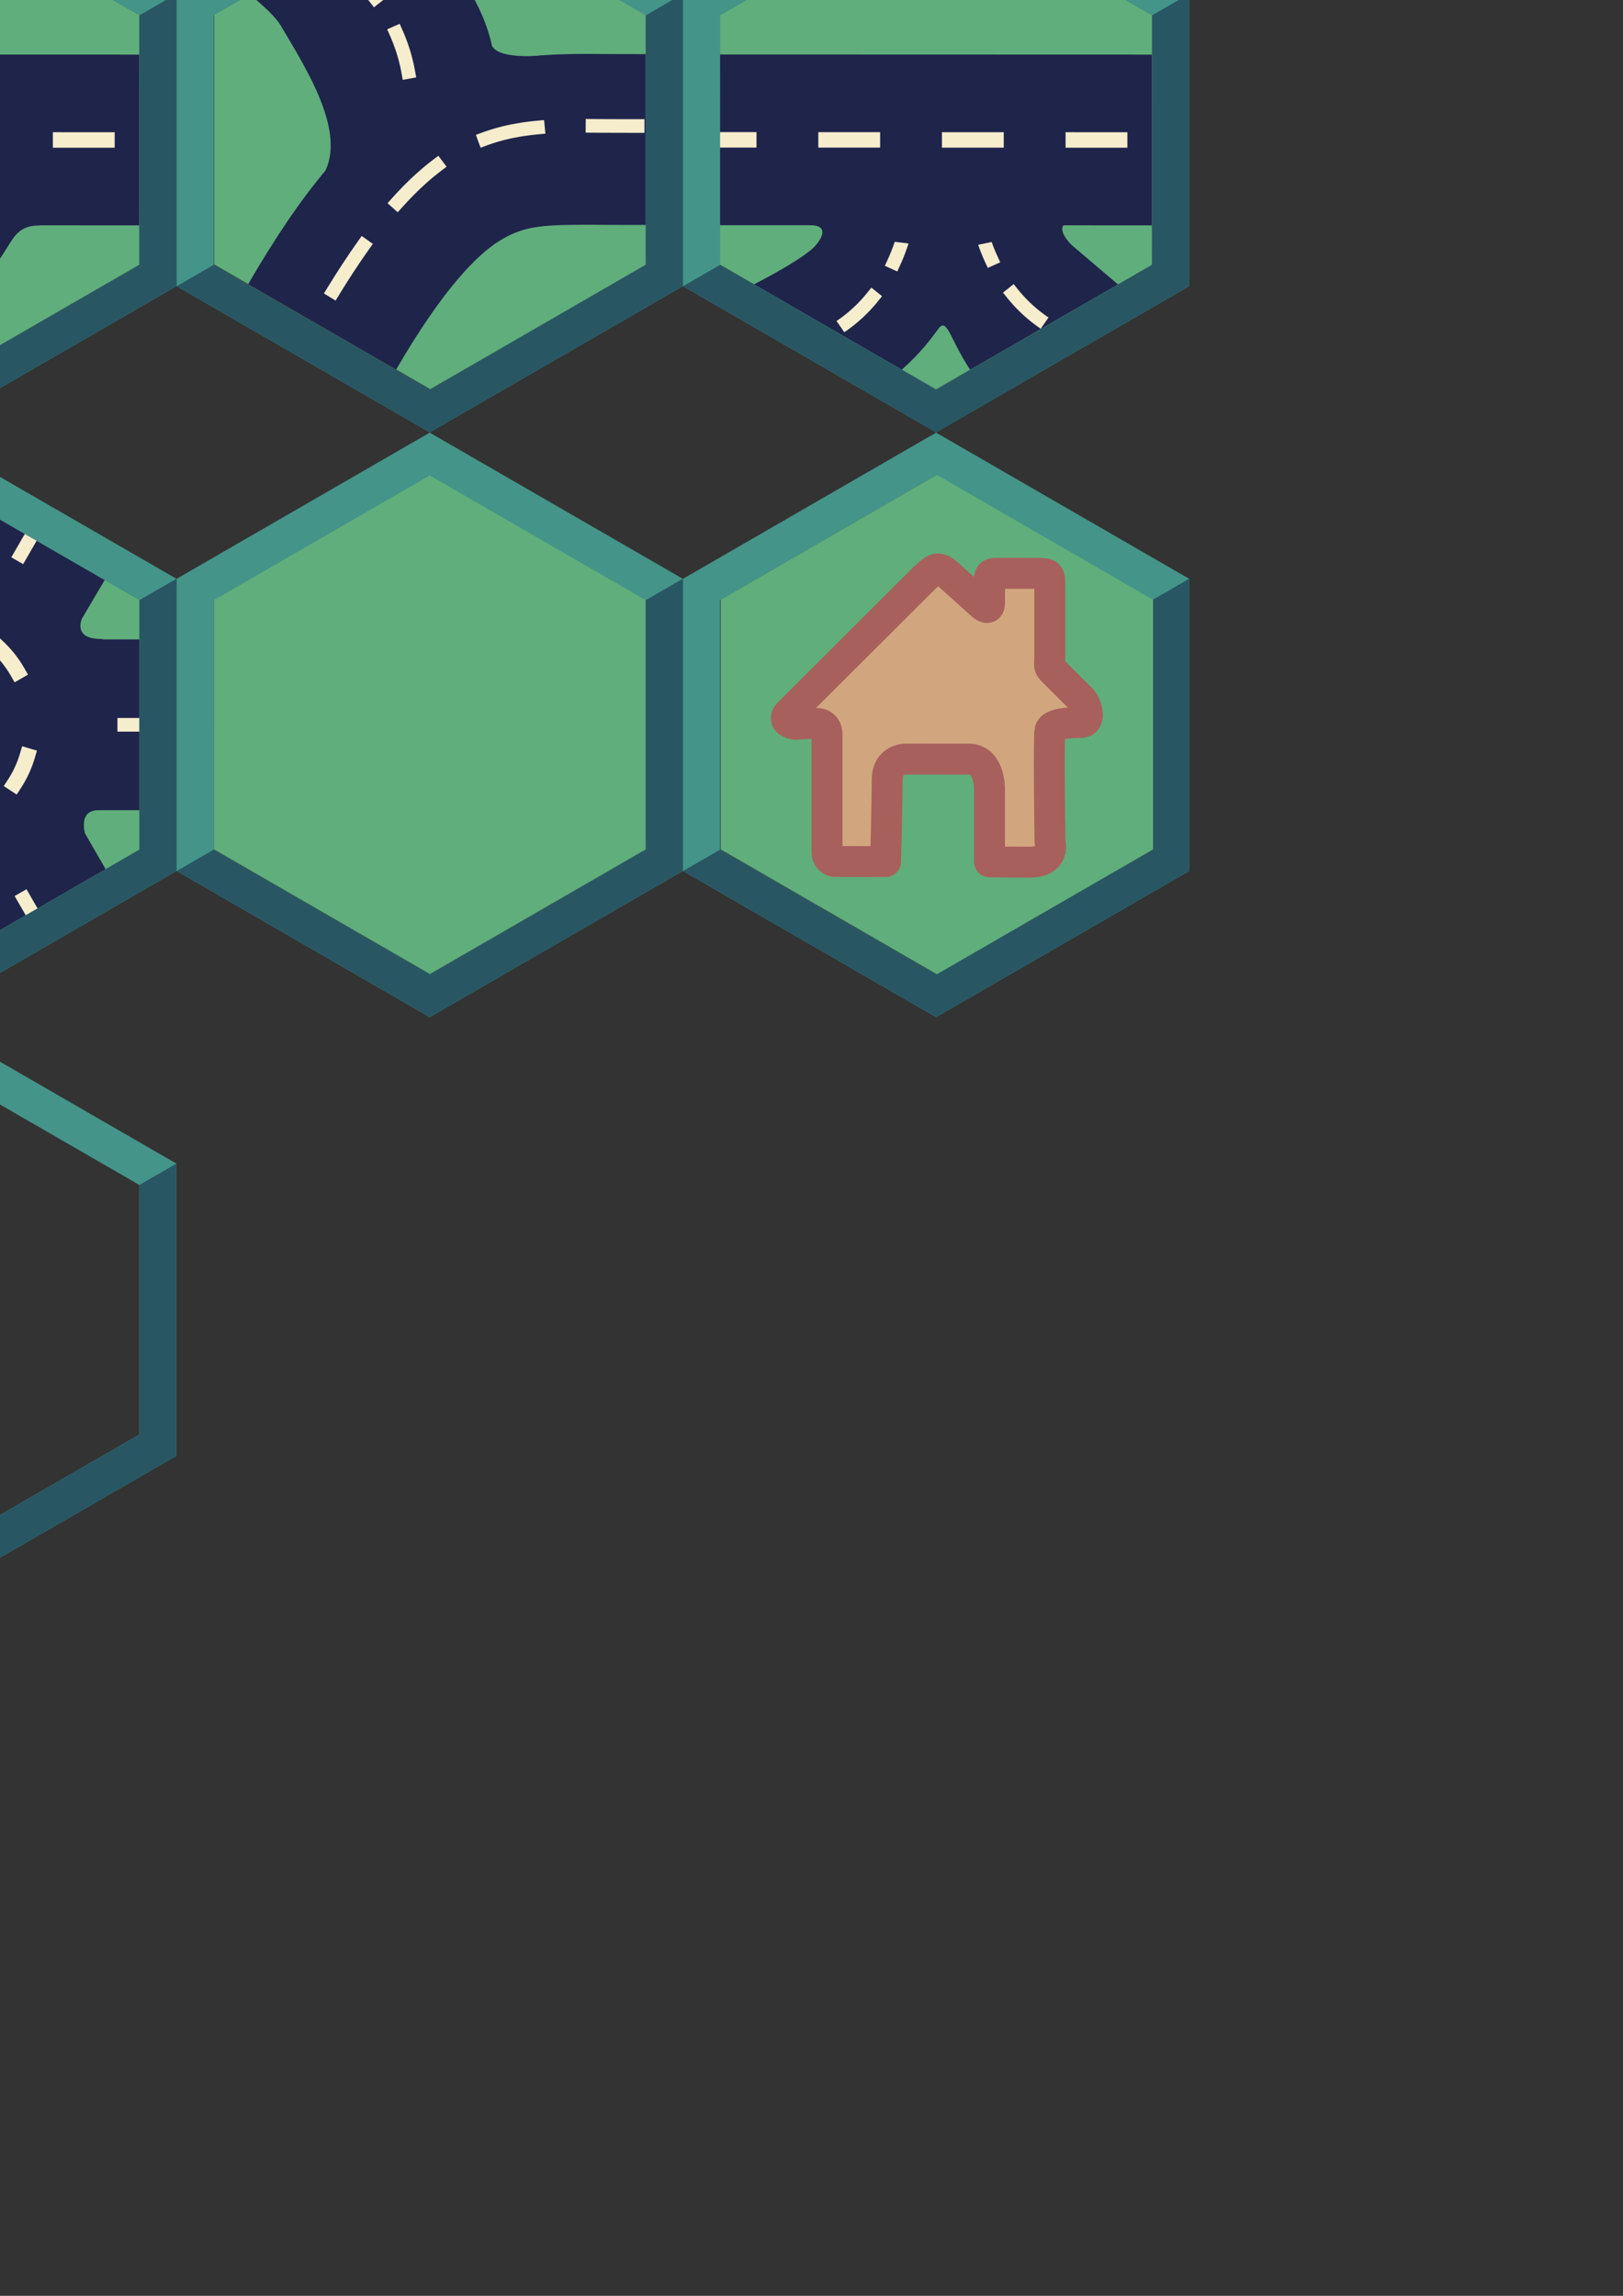 <?xml version="1.0" encoding="UTF-8" standalone="no"?>
<!-- Created with Inkscape (http://www.inkscape.org/) -->

<svg
   width="210mm"
   height="297mm"
   viewBox="0 0 210 297"
   version="1.1"
   id="svg5"
   inkscape:version="1.1.1 (3bf5ae0d25, 2021-09-20)"
   sodipodi:docname="tiles.svg"
   xmlns:inkscape="http://www.inkscape.org/namespaces/inkscape"
   xmlns:sodipodi="http://sodipodi.sourceforge.net/DTD/sodipodi-0.dtd"
   xmlns="http://www.w3.org/2000/svg"
   xmlns:svg="http://www.w3.org/2000/svg">
  <rect x="0" y="0" width="210" height="297" fill="#333333" stroke="none"/>
  <sodipodi:namedview
     id="namedview7"
     pagecolor="#505050"
     bordercolor="#eeeeee"
     borderopacity="1"
     inkscape:pageshadow="0"
     inkscape:pageopacity="0"
     inkscape:pagecheckerboard="0"
     inkscape:document-units="mm"
     showgrid="true"
     inkscape:zoom="0.50000001"
     inkscape:cx="306.99999"
     inkscape:cy="398.99999"
     inkscape:window-width="1502"
     inkscape:window-height="1309"
     inkscape:window-x="879"
     inkscape:window-y="16"
     inkscape:window-maximized="0"
     inkscape:current-layer="layer1"
     inkscape:snap-bbox="true"
     inkscape:bbox-paths="true"
     inkscape:snap-bbox-edge-midpoints="true"
     inkscape:bbox-nodes="true"
     inkscape:snap-nodes="true"
     inkscape:snap-object-midpoints="true"
     inkscape:snap-midpoints="false"
     inkscape:snap-others="false"
     inkscape:snap-center="false"
     inkscape:snap-smooth-nodes="true"
     inkscape:snap-intersection-paths="false"
     inkscape:object-paths="false"
     inkscape:snap-bbox-midpoints="true"
     showguides="true"
     inkscape:guide-bbox="true"
     inkscape:snap-global="true">
    <sodipodi:guide
       position="-99.157,392.415"
       orientation="0,-1"
       id="guide921" />
    <sodipodi:guide
       position="-108.168,354.588"
       orientation="1,0"
       id="guide1003" />
    <sodipodi:guide
       position="-42.65,354.589"
       orientation="1,0"
       id="guide1005" />
  </sodipodi:namedview>
  <defs
     id="defs2">
    <marker
       style="overflow:visible"
       id="Arrow1Lstart"
       refX="0.0"
       refY="0.0"
       orient="auto"
       inkscape:stockid="Arrow1Lstart"
       inkscape:isstock="true">
      <path
         transform="scale(0.8) translate(12.5,0)"
         style="fill-rule:evenodd;fill:context-stroke;stroke:context-stroke;stroke-width:1.0pt"
         d="M 0.0,0.0 L 5.0,-5.0 L -12.5,0.0 L 5.0,5.0 L 0.0,0.0 z "
         id="path7278" />
    </marker>
  </defs>
  <g
     inkscape:label="Layer 1"
     inkscape:groupmode="layer"
     id="layer1">
    <g
       id="g12501"
       transform="matrix(0.884,0,0,0.884,-55.241,55.57)"
       style="stroke-width:1.132">
      <path
         id="path12495"
         style="opacity:1;fill:#60ae7b;stroke-width:2.829;stroke-miterlimit:0.5;stroke-dasharray:5.658, 2.829;paint-order:stroke fill markers"
         inkscape:transform-center-y="1.621622e-06"
         d="m 157.106,-109.786 -15.822,9.135 -15.822,9.135 -15.822,-9.135 -15.822,-9.135 v -18.27 -18.27 l 15.822,-9.135 15.822,-9.135 15.822,9.135 15.822,9.135 v 18.27 z"
         sodipodi:nodetypes="ccccccccccccc" />
      <path
         style="fill:none;stroke:#1f244b;stroke-width:28.292;stroke-linecap:butt;stroke-linejoin:miter;stroke-miterlimit:4;stroke-dasharray:none;stroke-opacity:1"
         d="m 93.818,-128.056 h 63.288"
         id="path12497" />
      <path
         style="fill:none;stroke:#f6edcd;stroke-width:2.263;stroke-linecap:butt;stroke-linejoin:miter;stroke-miterlimit:1.3;stroke-dasharray:9.053, 9.053;stroke-dashoffset:14.485;stroke-opacity:1"
         d="m 93.818,-128.056 h 63.288"
         id="path12499" />
    </g>
    <g
       id="g14874"
       transform="matrix(0.884,0,0,0.884,-186.275,206.88)"
       style="stroke-width:1.132">
      <path
         id="path14864"
         style="opacity:1;fill:#60ae7b;stroke-width:2.829;stroke-miterlimit:0.5;stroke-dasharray:5.658, 2.829;paint-order:stroke fill markers"
         inkscape:transform-center-y="1.621622e-06"
         d="m 157.106,-109.786 -15.822,9.135 -15.822,9.135 -15.822,-9.135 -15.822,-9.135 v -18.27 -18.27 l 15.822,-9.135 15.822,-9.135 15.822,9.135 15.822,9.135 v 18.27 z"
         sodipodi:nodetypes="ccccccccccccc" />
      <path
         style="fill:none;stroke:#1f244b;stroke-width:28.292;stroke-linecap:butt;stroke-linejoin:miter;stroke-miterlimit:4;stroke-dasharray:none;stroke-opacity:1"
         d="m 93.818,-128.056 h 63.288"
         id="path14866" />
      <path
         style="color:#000000;fill:#1f244b;stroke-width:1.132;-inkscape-stroke:none"
         d="m 120.465,-161.711 -21.65,12.5 3.338,5.654 c 0,0 1.445,3.008 -2.742,3.008 -4.186,0 6.922,24.915 12.696,24.915 5.774,0 9.483,5.873 9.483,5.873 l 8.869,15.361 21.65,-12.5 -3.029,-5.247 c 0,0 -1.053,-3.418 1.929,-3.418 2.982,0 -9.994,-24.846 -14.466,-24.846 -4.471,0 -5.611,-3.169 -5.611,-3.169 z"
         id="path14868"
         sodipodi:nodetypes="ccczzcccczzcc" />
      <path
         style="color:#000000;fill:#f6edcd;stroke-width:1.132;stroke-miterlimit:1.3;stroke-dasharray:9.053, 9.053;stroke-dashoffset:22.633;-inkscape-stroke:none"
         d="m 93.818,-129.055 v 2 h 4 v -2 z m 12,0 v 2 h 8 v -2 z m 32,0 v 2 h 8 v -2 z m 16,0 v 2 h 3.287 v -2 z"
         id="path14870"
         sodipodi:nodetypes="cccccccccccccccccccc" />
      <path
         style="color:#000000;fill:#f6edcd;stroke-width:1.132;stroke-miterlimit:1.3;stroke-dasharray:9.053, 9.053;stroke-dashoffset:22.633;-inkscape-stroke:none"
         d="m 110.506,-155.961 -1.732,1 2,3.465 1.732,-1 z m 6,10.393 -1.732,1 4,6.928 1.732,-1 z m 16,27.713 -1.732,1 4,6.928 1.732,-1 z m 8,13.857 -1.732,1 1.645,2.848 1.732,-1 z"
         id="path14872"
         sodipodi:nodetypes="cccccccccccccccccccc" />
    </g>
    <g
       id="g16196"
       transform="matrix(0.884,0,0,0.884,-418.293,-85.88)"
       style="stroke-width:1.132">
      <path
         id="path16186"
         style="opacity:1;fill:#60ae7b;stroke-width:2.829;stroke-miterlimit:0.5;stroke-dasharray:5.658, 2.829;paint-order:stroke fill markers"
         inkscape:transform-center-y="1.621622e-06"
         d="m 157.106,-109.786 -15.822,9.135 -15.822,9.135 -15.822,-9.135 -15.822,-9.135 v -18.27 -18.27 l 15.822,-9.135 15.822,-9.135 15.822,9.135 15.822,9.135 v 18.27 z"
         sodipodi:nodetypes="ccccccccccccc" />
      <path
         id="path16188"
         style="color:#000000;fill:#1f244b;stroke-width:4.277;-inkscape-stroke:none"
         d="m 235.574,11.607 -13.58,23.522 c -2.773,4.851 -7.706,4.463 -10.377,-0.164 L 198.293,11.887 116.465,59.131 129.08,80.5 c 0,0 5.313,11.112 -9.9,11.348 H 97.582 v 94.488 h 25.178 c 7.924,1.913 4.662,12.598 4.662,12.598 l -11.449,19.832 81.828,47.244 13.047,-22.598 c 3.015,-5.223 8.716,-5.707 12.101,0.156 l 13.117,22.721 81.828,-47.244 -11.449,-19.832 c 0,0 -3.805,-12.435 6.74,-12.877 h 23.592 V 91.848 h -20.391 c -0.367,-0.158 -0.771,-0.258 -1.236,-0.258 -15.823,0 -10.363,-11.371 -10.363,-11.371 l 12.615,-21.367 z"
         transform="matrix(0.265,0,0,0.265,68,-164.856)"
         sodipodi:nodetypes="ccccccccccccccccccccccsccc" />
      <path
         style="color:#000000;fill:#f6edcd;stroke-width:1.132;stroke-miterlimit:1.3;stroke-dasharray:9.053, 9.053;stroke-dashoffset:22.633;-inkscape-stroke:none"
         d="m 93.818,-129.055 v 2 h 4 v -2 z m 12,0 v 2 h 8 v -2 z m 32,0 v 2 h 8 v -2 z m 16,0 v 2 h 3.287 v -2 z"
         id="path16190"
         sodipodi:nodetypes="cccccccccccccccccccc" />
      <path
         style="color:#000000;fill:#f6edcd;stroke-width:1.132;stroke-miterlimit:1.3;stroke-dasharray:9.053, 9.053;stroke-dashoffset:22.633;-inkscape-stroke:none"
         d="m 110.506,-155.961 -1.732,1 2,3.465 1.732,-1 z m 6,10.393 -1.732,1 4,6.928 1.732,-1 z m 16,27.713 -1.732,1 4,6.928 1.732,-1 z m 8,13.857 -1.732,1 1.645,2.848 1.732,-1 z"
         id="path16192"
         sodipodi:nodetypes="cccccccccccccccccccc" />
      <path
         style="color:#000000;fill:#f6edcd;stroke-width:1.132;stroke-miterlimit:1.3;stroke-dasharray:9.053, 9.053;stroke-dashoffset:22.633;-inkscape-stroke:none"
         d="m 140.288,-156.035 1.732,1 -2,3.465 -1.732,-1 z m -6,10.393 1.732,1 -4,6.928 -1.732,-1 z m -16,27.713 1.732,1 -4,6.928 -1.732,-1 z m -8,13.857 1.732,1 -1.645,2.848 -1.732,-1 z"
         id="path16194"
         sodipodi:nodetypes="cccccccccccccccccccc" />
    </g>
    <g
       id="g2875"
       transform="translate(-68.935,244.369)" />
    <g
       id="g8326"
       transform="matrix(-0.442,-0.765,0.765,-0.442,36.154,-11.51)"
       style="stroke-width:1.132">
      <path
         id="path8316"
         style="opacity:1;fill:#60ae7b;stroke-width:2.829;stroke-miterlimit:0.5;stroke-dasharray:5.658, 2.829;paint-order:stroke fill markers"
         inkscape:transform-center-y="1.7561764e-06"
         d="m 2.495,-107.804 -2e-6,-18.27 -4e-6,-18.27 15.822,-9.135 15.822,-9.135 15.822,9.135 15.822,9.135 v 18.27 18.27 l -15.822,9.135 -15.822,9.135 -15.822,-9.135 z"
         sodipodi:nodetypes="ccccccccccccc"
         inkscape:transform-center-x="3.1543659e-06" />
      <path
         style="color:#000000;fill:#1f244b;stroke-width:1.132;-inkscape-stroke:none"
         d="m 60.785,-147.228 -21.651,-12.5 -15.822,27.404 -15.822,27.404 21.651,12.5 z"
         id="path8318"
         sodipodi:nodetypes="cccccc" />
      <path
         id="path8320"
         style="color:#000000;fill:#1f244b;stroke-width:1.132;stroke-linecap:square;-inkscape-stroke:none"
         d="m 33.001,-117.537 5.099,-24.474 c 0,0 -5.024,-7.273 -6.368,-4.945 -1.567,2.714 -3.761,2.248 -5.869,2.395 -2.462,0.172 -11.706,0.194 -23.368,6.003 l 1.46e-4,12.485 -2.61e-4,17.678 4.47e-4,-5.175 c 0,0 5.555,-3.645 8.655,-4.748 1.216,-0.433 4.509,-0.893 3.013,1.849 -1.247,2.286 6.601,-3.618 6.601,-3.618 z"
         sodipodi:nodetypes="ccssccccsscc" />
      <path
         style="fill:none;stroke:#f6edcd;stroke-width:2.263;stroke-linecap:butt;stroke-linejoin:miter;stroke-miterlimit:1.3;stroke-dasharray:9.053, 9.053;stroke-dashoffset:14.485;stroke-opacity:1"
         d="m 49.961,-153.478 -31.644,54.809"
         id="path8322" />
      <path
         style="color:#000000;fill:#f6edcd;stroke-width:1.132;stroke-linecap:square;stroke-dasharray:6.79, 6.79;stroke-dashoffset:10.638;-inkscape-stroke:none"
         d="m 21.677,-131.565 0.105,-1.998 -0.998,-0.053 -0.21,-0.011 -0.288,-0.013 -0.3,-0.008 -0.308,-0.006 -0.321,-0.003 -0.329,-5e-4 -0.339,0.005 -0.349,0.011 -0.357,0.013 -0.367,0.018 -0.373,0.026 -0.382,0.029 -0.388,0.035 -0.396,0.042 -0.403,0.049 -0.411,0.056 -0.415,0.063 -0.26,0.044 -0.986,0.166 0.331,1.973 0.986,-0.166 0.245,-0.041 0.386,-0.059 0.379,-0.052 0.374,-0.046 0.367,-0.038 0.362,-0.033 0.354,-0.028 0.347,-0.023 0.34,-0.018 0.332,-0.013 0.322,-0.008 0.316,-0.005 0.307,-8.1e-4 0.296,0.004 0.288,0.006 0.277,0.009 0.269,0.011 0.199,0.011 z m -11.338,1.512 -0.807,-1.828 -0.916,0.403 -0.024,0.011 -0.232,0.105 -0.231,0.108 -0.232,0.112 -0.232,0.116 -0.232,0.116 -0.233,0.123 -0.231,0.123 -0.23,0.129 -0.232,0.132 -0.231,0.135 -0.231,0.138 -0.231,0.142 -0.231,0.146 -0.229,0.15 -0.23,0.152 -0.228,0.157 -0.227,0.16 -0.226,0.165 -0.228,0.168 -0.226,0.172 -0.223,0.176 -0.225,0.179 -0.223,0.183 -0.02,0.018 -0.297,0.254 1.292,1.528 0.295,-0.255 0.011,-0.007 0.204,-0.169 0.203,-0.165 0.205,-0.159 0.205,-0.157 0.208,-0.153 0.206,-0.15 0.208,-0.146 0.209,-0.143 0.207,-0.14 0.209,-0.136 0.209,-0.132 0.21,-0.129 0.211,-0.126 0.211,-0.124 0.211,-0.119 0.212,-0.117 0.21,-0.113 0.212,-0.11 0.211,-0.108 0.212,-0.105 0.213,-0.103 0.212,-0.098 0.211,-0.097 0.015,-0.005 z"
         id="path8324"
         sodipodi:nodetypes="cccccccccccccccccccccccccccccccccccccccccccccccccccccccccccccccccccccccccccccccccccccccccccccccccccc" />
    </g>
    <g
       id="g9191"
       transform="matrix(0.442,-0.765,-0.765,-0.442,-121.456,-11.509)"
       style="stroke-width:1.132">
      <path
         id="path9181"
         style="opacity:1;fill:#60ae7b;stroke-width:2.829;stroke-miterlimit:0.5;stroke-dasharray:5.658, 2.829;paint-order:stroke fill markers"
         inkscape:transform-center-y="1.7561764e-06"
         d="m 2.495,-107.804 -2e-6,-18.27 -4e-6,-18.27 15.822,-9.135 15.822,-9.135 15.822,9.135 15.822,9.135 v 18.27 18.27 l -15.822,9.135 -15.822,9.135 -15.822,-9.135 z"
         sodipodi:nodetypes="ccccccccccccc"
         inkscape:transform-center-x="3.1543659e-06" />
      <path
         style="color:#000000;fill:#1f244b;stroke-width:1.132;-inkscape-stroke:none"
         d="m 60.785,-147.228 -21.651,-12.5 -15.822,27.404 -15.822,27.404 21.651,12.5 z"
         id="path9183"
         sodipodi:nodetypes="cccccc" />
      <path
         id="path9185"
         style="color:#000000;fill:#1f244b;stroke-width:1.132;stroke-linecap:square;-inkscape-stroke:none"
         d="m 33.001,-117.537 5.099,-24.474 c 0,0 -5.024,-7.273 -6.368,-4.945 -1.567,2.714 -3.761,2.248 -5.869,2.395 -2.462,0.172 -11.706,0.194 -23.368,6.003 l 1.46e-4,12.485 -2.61e-4,17.678 4.47e-4,-5.175 c 0,0 5.555,-3.645 8.655,-4.748 1.216,-0.433 4.509,-0.893 3.013,1.849 -1.247,2.286 6.601,-3.618 6.601,-3.618 z"
         sodipodi:nodetypes="ccssccccsscc" />
      <path
         style="fill:none;stroke:#f6edcd;stroke-width:2.263;stroke-linecap:butt;stroke-linejoin:miter;stroke-miterlimit:1.3;stroke-dasharray:9.053, 9.053;stroke-dashoffset:14.485;stroke-opacity:1"
         d="m 49.961,-153.478 -31.644,54.809"
         id="path9187" />
      <path
         style="color:#000000;fill:#f6edcd;stroke-width:1.132;stroke-linecap:square;stroke-dasharray:6.79, 6.79;stroke-dashoffset:10.638;-inkscape-stroke:none"
         d="m 21.677,-131.565 0.105,-1.998 -0.998,-0.053 -0.21,-0.011 -0.288,-0.013 -0.3,-0.008 -0.308,-0.006 -0.321,-0.003 -0.329,-5e-4 -0.339,0.005 -0.349,0.011 -0.357,0.013 -0.367,0.018 -0.373,0.026 -0.382,0.029 -0.388,0.035 -0.396,0.042 -0.403,0.049 -0.411,0.056 -0.415,0.063 -0.26,0.044 -0.986,0.166 0.331,1.973 0.986,-0.166 0.245,-0.041 0.386,-0.059 0.379,-0.052 0.374,-0.046 0.367,-0.038 0.362,-0.033 0.354,-0.028 0.347,-0.023 0.34,-0.018 0.332,-0.013 0.322,-0.008 0.316,-0.005 0.307,-8.1e-4 0.296,0.004 0.288,0.006 0.277,0.009 0.269,0.011 0.199,0.011 z m -11.338,1.512 -0.807,-1.828 -0.916,0.403 -0.024,0.011 -0.232,0.105 -0.231,0.108 -0.232,0.112 -0.232,0.116 -0.232,0.116 -0.233,0.123 -0.231,0.123 -0.23,0.129 -0.232,0.132 -0.231,0.135 -0.231,0.138 -0.231,0.142 -0.231,0.146 -0.229,0.15 -0.23,0.152 -0.228,0.157 -0.227,0.16 -0.226,0.165 -0.228,0.168 -0.226,0.172 -0.223,0.176 -0.225,0.179 -0.223,0.183 -0.02,0.018 -0.297,0.254 1.292,1.528 0.295,-0.255 0.011,-0.007 0.204,-0.169 0.203,-0.165 0.205,-0.159 0.205,-0.157 0.208,-0.153 0.206,-0.15 0.208,-0.146 0.209,-0.143 0.207,-0.14 0.209,-0.136 0.209,-0.132 0.21,-0.129 0.211,-0.126 0.211,-0.124 0.211,-0.119 0.212,-0.117 0.21,-0.113 0.212,-0.11 0.211,-0.108 0.212,-0.105 0.213,-0.103 0.212,-0.098 0.211,-0.097 0.015,-0.005 z"
         id="path9189"
         sodipodi:nodetypes="cccccccccccccccccccccccccccccccccccccccccccccccccccccccccccccccccccccccccccccccccccccccccccccccccccc" />
    </g>
    <g
       id="g3794"
       transform="matrix(0.442,-0.765,-0.765,-0.442,9.579,-11.509)"
       style="stroke-width:1.132">
      <path
         id="path3784"
         style="opacity:1;fill:#60ae7b;stroke-width:2.829;stroke-miterlimit:0.5;stroke-dasharray:5.658, 2.829;paint-order:stroke fill markers"
         inkscape:transform-center-y="1.7561764e-06"
         d="m 2.495,-107.804 -2e-6,-18.27 -4e-6,-18.27 15.822,-9.135 15.822,-9.135 15.822,9.135 15.822,9.135 v 18.27 18.27 l -15.822,9.135 -15.822,9.135 -15.822,-9.135 z"
         sodipodi:nodetypes="ccccccccccccc"
         inkscape:transform-center-x="3.1543659e-06" />
      <path
         style="color:#000000;fill:#1f244b;stroke-width:1.132;-inkscape-stroke:none"
         d="m 60.785,-147.228 -21.651,-12.5 -15.822,27.404 -15.822,27.404 21.651,12.5 z"
         id="path3786"
         sodipodi:nodetypes="cccccc" />
      <path
         id="path9193"
         style="color:#000000;fill:#1f244b;stroke-width:1.132;stroke-linecap:square;-inkscape-stroke:none"
         d="m 33.001,-117.537 5.099,-24.474 c 0,0 -5.024,-7.273 -6.368,-4.945 -1.567,2.714 -3.878,8.991 -5.986,9.139 -2.462,0.172 -10.372,-5.038 -23.251,-0.741 l 1.46e-4,12.485 -2.61e-4,17.678 4.47e-4,-5.175 c 0,0 5.555,-3.645 8.655,-4.748 1.216,-0.433 4.509,-0.893 3.013,1.849 -1.247,2.286 6.601,-3.618 6.601,-3.618 z"
         sodipodi:nodetypes="ccssccccsscc" />
      <path
         id="path3788"
         style="color:#000000;fill:#1f244b;stroke-width:1.132;stroke-linecap:square;-inkscape-stroke:none"
         d="m 42.299,-132.685 -18.645,16.653 c 0,0 -8.811,-0.715 -7.467,-3.042 1.567,-2.714 6.608,-6.134 5.682,-8.033 -0.837,-1.717 -17.272,-12.577 -11.762,-13.057 2.551,-0.222 0.022,-1.843 -2.611,-7.066 l 12.196,-7.041 c 2.858,-1.65 9.453,-5.458 9.453,-5.458 0,0 0.958,5.275 1.552,8.511 0.233,1.269 1.481,4.351 3.108,1.685 1.356,-2.222 0.167,7.525 0.167,7.525 z"
         sodipodi:nodetypes="ccssscccsscc" />
      <path
         style="fill:none;stroke:#f6edcd;stroke-width:2.263;stroke-linecap:butt;stroke-linejoin:miter;stroke-miterlimit:1.3;stroke-dasharray:9.053, 9.053;stroke-dashoffset:14.485;stroke-opacity:1"
         d="m 49.961,-153.478 -31.644,54.809"
         id="path3790" />
      <path
         id="path9195"
         style="color:#000000;fill:#f6edcd;stroke-width:1.132;stroke-linecap:square;stroke-dasharray:6.79, 6.79;stroke-dashoffset:10.638;-inkscape-stroke:none"
         d="m 18.192,-128.296 -0.31,-0.061 -0.349,-0.065 -0.357,-0.062 -0.365,-0.058 -0.373,-0.053 -0.38,-0.048 -0.388,-0.043 -0.247,-0.024 -0.996,-0.095 0.191,-1.991 0.996,0.095 0.262,0.025 0.417,0.047 0.411,0.053 0.402,0.057 0.393,0.062 0.384,0.066 0.377,0.071 0.367,0.072 0.359,0.077 c -0.795,1.876 0,0 -0.795,1.876 z m -7.515,-0.4 -0.989,0.155 -0.015,0.001 -0.229,0.039 -0.231,0.04 -0.232,0.044 -0.232,0.047 -0.232,0.049 -0.233,0.051 -0.232,0.055 -0.235,0.058 -0.235,0.061 -0.236,0.065 -0.236,0.068 -0.236,0.07 -0.236,0.073 -0.238,0.077 -0.236,0.082 -0.239,0.084 -0.239,0.087 -0.238,0.091 -0.24,0.093 -0.239,0.098 -0.239,0.101 -0.239,0.106 -0.24,0.111 -0.012,0.004 -0.351,0.17 -0.852,-1.811 0.352,-0.168 0.024,-0.012 0.262,-0.119 0.264,-0.115 0.261,-0.111 0.262,-0.108 0.263,-0.103 0.261,-0.1 0.261,-0.096 0.261,-0.092 0.261,-0.087 0.259,-0.086 0.261,-0.082 0.259,-0.077 0.258,-0.073 0.258,-0.07 0.258,-0.068 0.256,-0.065 0.255,-0.06 0.257,-0.058 0.254,-0.053 0.254,-0.053 0.253,-0.048 0.251,-0.044 0.252,-0.041 0.026,-0.004 0.989,-0.152 z"
         sodipodi:nodetypes="ccccccccccccccccccccccccccccccccccccccccccccccccccccccccccccccccccccccccccccccc" />
      <path
         id="path3792"
         style="color:#000000;fill:#f6edcd;stroke-width:1.132;stroke-linecap:square;stroke-dasharray:6.79, 6.79;stroke-dashoffset:10.638;-inkscape-stroke:none"
         d="m 23.93,-139.095 -0.249,-0.291 -0.249,-0.3 -0.251,-0.31 -0.25,-0.32 -0.251,-0.33 -0.249,-0.338 -0.153,-0.215 -0.58,-0.815 1.629,-1.161 0.58,0.815 0.144,0.202 0.231,0.315 0.232,0.305 0.232,0.296 0.232,0.287 0.233,0.279 0.061,0.071 c -1.342,1.509 0,0 -1.342,1.509 z m -2.384,-7.38 -1.864,0.722 -0.363,-0.932 -0.01,-0.025 -0.09,-0.239 -0.087,-0.24 -0.085,-0.243 -0.082,-0.247 -0.082,-0.246 -0.078,-0.252 -0.076,-0.251 -0.072,-0.254 -0.071,-0.258 -0.068,-0.259 -0.066,-0.26 -0.063,-0.263 -0.06,-0.267 -0.056,-0.267 -0.055,-0.269 -0.051,-0.272 -0.048,-0.274 -0.043,-0.276 -0.042,-0.28 -0.038,-0.281 -0.034,-0.282 -0.033,-0.286 -0.028,-0.286 -0.001,-0.027 -0.031,-0.389 1.994,-0.168 0.028,0.389 0.003,0.013 0.024,0.263 0.028,0.26 0.032,0.257 0.034,0.256 0.039,0.255 0.04,0.251 0.044,0.25 0.046,0.249 0.048,0.245 0.052,0.244 0.055,0.241 0.057,0.24 0.06,0.239 0.062,0.237 0.065,0.234 0.067,0.232 0.068,0.229 0.072,0.228 0.073,0.226 0.075,0.225 0.078,0.223 0.081,0.22 0.081,0.218 0.006,0.014 z"
         sodipodi:nodetypes="cccccccccccccccccccccccccccccccccccccccccccccccccccccccccccccccccccccccccccc" />
    </g>
    <g
       id="g4483"
       transform="matrix(0.884,0,0,0.884,-58.057,57.373)"
       style="stroke-width:1.132">
      <path
         id="path4120"
         style="fill:#60ae7b;stroke-width:2.829;stroke-miterlimit:0.5;stroke-dasharray:5.658, 2.829;paint-order:stroke fill markers"
         inkscape:transform-center-y="1.621622e-06"
         d="m 86.15,-111.827 -15.822,9.135 -15.822,9.135 -15.822,-9.135 -15.822,-9.135 v -18.27 -18.27 l 15.822,-9.135 15.822,-9.135 15.822,9.135 15.822,9.135 v 18.27 z"
         sodipodi:nodetypes="ccccccccccccc" />
      <path
         id="path4468"
         style="color:#000000;fill:#1f244b;stroke-width:1.132;stroke-linecap:square;-inkscape-stroke:none"
         d="m 76.841,-142.623 c -7.464,0.016 -16.572,0.694 -25.227,6.008 -8.655,5.314 -15.819,13.998 -23.742,27.648 l -0.014,0.024 10.826,6.25 10.827,6.251 c 6.876,-11.839 11.9,-16.853 15.184,-18.869 3.286,-2.018 5.866,-2.301 12.199,-2.315 2.801,-0.006 0.209,0.027 9.256,0.027 h 5.29e-4 v -12.499 -12.501 h -5.29e-4 c -8.985,0 -6.347,-0.032 -9.308,-0.025 z" />
      <path
         id="path4470"
         style="color:#000000;fill:#f6edcd;stroke-width:1.132;stroke-linecap:square;stroke-dasharray:9.053, 9.053;stroke-dashoffset:18.559;-inkscape-stroke:none"
         d="m 77.56,-131.128 -0.02,2 1,0.01 0.66,0.006 c 2.32,0.018 4.638,0.013 6.949,0.015 h 5.29e-4 v -0.999 -1 c -2.315,-0.002 -4.626,0.002 -6.932,-0.015 h -0.002 l -0.656,-0.006 z m -6.104,0.158 -0.996,0.096 -0.484,0.047 -0.606,0.068 -0.602,0.076 -0.596,0.086 h -0.004 c -1.897,0.287 -3.781,0.736 -5.604,1.396 l -0.002,0.002 -0.152,0.055 -0.938,0.346 0.691,1.877 0.938,-0.346 0.15,-0.055 c 1.676,-0.607 3.429,-1.027 5.209,-1.297 l 0.008,-0.002 0.566,-0.08 0.57,-0.072 0.576,-0.065 0.471,-0.047 0.996,-0.096 z m -15.475,5.229 -0.797,0.602 c -1.53,1.155 -2.951,2.438 -4.283,3.789 -0.578,0.587 -1.143,1.188 -1.691,1.803 l -0.666,0.746 1.492,1.332 0.666,-0.746 c 0.527,-0.591 1.068,-1.168 1.623,-1.732 1.277,-1.295 2.625,-2.509 4.063,-3.594 l 0.798,-0.603 z m -11.221,11.738 -0.578,0.814 c -1.56,2.197 -3.027,4.454 -4.428,6.744 l -0.521,0.854 1.705,1.043 0.523,-0.852 c 1.382,-2.259 2.822,-4.479 4.35,-6.631 l 0.58,-0.814 z" />
    </g>
    <g
       id="g1209"
       transform="matrix(0.884,0,0,0.884,119.268,53.405)"
       style="stroke-width:1.132">
      <g
         id="g2833"
         transform="translate(-52.385,4.49)"
         style="stroke-width:1.132">
        <path
           id="path2825"
           style="fill:#60ae7b;stroke-width:2.829;stroke-miterlimit:0.5;stroke-dasharray:5.658, 2.829;paint-order:stroke fill markers"
           inkscape:transform-center-y="1.621622e-06"
           d="m 86.15,-111.827 -15.822,9.135 -15.822,9.135 -15.822,-9.135 -15.822,-9.135 v -18.27 -18.27 l 15.822,-9.135 15.822,-9.135 15.822,9.135 15.822,9.135 v 18.27 z"
           sodipodi:nodetypes="ccccccccccccc" />
        <path
           id="path1813"
           style="color:#000000;fill:#1f244b;stroke-width:1.132;stroke-linecap:square;-inkscape-stroke:none"
           d="m 76.841,-142.623 c -7.464,0.016 -16.572,0.694 -25.227,6.008 -8.655,5.314 -15.819,13.998 -23.742,27.648 l -0.014,0.024 10.826,6.25 10.827,6.251 c 6.876,-11.839 11.9,-16.853 15.184,-18.869 3.286,-2.018 5.866,-2.301 12.199,-2.315 2.801,-0.006 0.209,0.027 9.256,0.027 h 5.29e-4 v -12.499 -12.501 h -5.29e-4 c -8.985,0 -6.347,-0.032 -9.308,-0.025 z" />
        <path
           id="path2794"
           style="color:#000000;fill:#1f244b;stroke-width:4.277;stroke-linecap:square;-inkscape-stroke:none"
           d="m 817.572,-482.326 -86.279,38.52 19.258,43.139 c 0,0 -0.036,29.13 3.772,22.534 8.829,-15.292 17.519,25.161 17.519,25.161 l 2.004,4.488 41.135,-23.75 41.135,-23.75 c 0,0 -32.997,-31.141 -14.492,-32.467 18.505,-1.327 -4.791,-10.734 -4.791,-10.734 z"
           transform="matrix(0.265,0,0,0.265,-145.302,-4.205)"
           sodipodi:nodetypes="cccscccczcc" />
        <path
           id="path2613"
           style="color:#000000;fill:#f6edcd;stroke-width:4.277;stroke-linecap:square;stroke-miterlimit:3.7;stroke-dasharray:25.663, 25.663;stroke-dashoffset:21.386;-inkscape-stroke:none"
           d="m 796.857,-422.09 -6.9,3.078 1.541,3.455 9.242,20.705 1.543,3.449 6.902,-3.08 -1.543,-3.453 -9.242,-20.707 z m 18.492,41.412 -6.902,3.086 1.543,3.447 1.535,3.455 0.16,0.357 3.295,-1.902 3.289,-1.898 -1.377,-3.09 z"
           transform="matrix(0.265,0,0,0.265,-145.302,-4.205)" />
        <path
           id="path1815"
           style="color:#000000;fill:#f6edcd;stroke-width:1.132;stroke-linecap:square;stroke-dasharray:9.053, 9.053;stroke-dashoffset:18.559;-inkscape-stroke:none"
           d="m 77.56,-131.128 -0.02,2 1,0.01 0.66,0.006 c 2.32,0.018 4.638,0.013 6.949,0.015 h 5.29e-4 v -0.999 -1 c -2.315,-0.002 -4.626,0.002 -6.932,-0.015 h -0.002 l -0.656,-0.006 z m -6.104,0.158 -0.996,0.096 -0.484,0.047 -0.606,0.068 -0.602,0.076 -0.596,0.086 h -0.004 c -1.897,0.287 -3.781,0.736 -5.604,1.396 l -0.002,0.002 -0.152,0.055 -0.938,0.346 0.691,1.877 0.938,-0.346 0.15,-0.055 c 1.676,-0.607 3.429,-1.027 5.209,-1.297 l 0.008,-0.002 0.566,-0.08 0.57,-0.072 0.576,-0.065 0.471,-0.047 0.996,-0.096 z m -15.475,5.229 -0.797,0.602 c -1.53,1.155 -2.951,2.438 -4.283,3.789 -0.578,0.587 -1.143,1.188 -1.691,1.803 l -0.666,0.746 1.492,1.332 0.666,-0.746 c 0.527,-0.591 1.068,-1.168 1.623,-1.732 1.277,-1.295 2.625,-2.509 4.063,-3.594 l 0.798,-0.603 z m -11.221,11.738 -0.578,0.814 c -1.56,2.197 -3.027,4.454 -4.428,6.744 l -0.521,0.854 1.705,1.043 0.523,-0.852 c 1.382,-2.259 2.822,-4.479 4.35,-6.631 l 0.58,-0.814 z" />
      </g>
    </g>
    <g
       id="g1263"
       transform="matrix(0.884,0,0,0.884,-57.45,56.153)"
       style="stroke-width:1.132">
      <path
         id="path1257"
         style="fill:#60ae7b;stroke-width:2.829;stroke-miterlimit:0.5;stroke-dasharray:5.658, 2.829;paint-order:stroke fill markers"
         inkscape:transform-center-y="1.621622e-06"
         d="m 11.321,-110.446 -15.822,9.135 -15.822,9.135 -15.822,-9.135 -15.822,-9.135 v -18.27 -18.27 l 15.822,-9.135 15.822,-9.135 15.822,9.135 15.822,9.135 v 18.27 z"
         sodipodi:nodetypes="ccccccccccccc" />
      <path
         id="path1259"
         style="color:#000000;fill:#1f244b;stroke-width:4.277;stroke-linecap:square;-inkscape-stroke:none"
         d="m 35.264,-534.059 c -13.646,0.058 -40.732,2.395 -68.371,17.512 -19.654,10.749 -41.749,33.188 -47.281,63.535 -5.533,30.348 3.636,61.111 22.463,93.721 l 40.912,-23.619 40.918,-23.623 -0.002,-0.002 c -16.549,-26.289 -10.462,-29.646 17.281,-32.732 l 1.604,0.055 v -47.273 -47.35 c -1.122,-0.08 -2.743,-0.169 -4.977,-0.207 -0.786,-0.013 -1.637,-0.019 -2.547,-0.016 z"
         transform="scale(0.265)" />
      <path
         id="path1261"
         style="color:#000000;fill:#f6edcd;stroke-width:4.277;stroke-linecap:square;stroke-dasharray:25.663, 25.663;-inkscape-stroke:none"
         d="m 41.311,-490.289 c -0.518,-9.5e-4 -1.025,0.002 -1.521,0.006 h -0.008 -0.008 c -2.167,0.026 -4.326,0.114 -6.475,0.244 h -0.006 l -1.625,0.109 -1.734,0.133 -1.816,0.164 -1.904,0.199 -1.979,0.229 -2.053,0.273 -2.109,0.309 -0.48,0.074 -3.729,0.605 1.211,7.463 3.729,-0.605 0.42,-0.066 2,-0.295 1.936,-0.252 1.881,-0.221 1.803,-0.184 1.727,-0.156 1.639,-0.133 1.551,-0.104 c 2.037,-0.124 4.072,-0.204 6.098,-0.229 0.983,-0.008 1.919,-0.011 2.818,0.016 l 0.113,0.004 v -3.781 -3.783 c -0.5,-0.013 -0.994,-0.019 -1.477,-0.019 z m -40.891,6.266 -3.514,1.389 -1.07,0.42 -1.174,0.48 -1.166,0.51 -1.166,0.516 -1.158,0.547 -1.152,0.561 -1.137,0.584 -1.137,0.605 -1.123,0.627 -1.105,0.648 -1.102,0.68 -1.084,0.693 -1.078,0.717 -1.055,0.746 -1.041,0.775 -1.027,0.789 -1.012,0.82 -0.988,0.848 -0.746,0.672 -2.805,2.525 5.057,5.617 2.812,-2.525 0.672,-0.605 0.842,-0.723 0.871,-0.709 0.879,-0.686 0.906,-0.664 0.916,-0.65 0.938,-0.627 0.959,-0.613 0.969,-0.59 0.98,-0.576 0.998,-0.555 1.01,-0.539 1.02,-0.523 1.033,-0.51 1.041,-0.486 1.049,-0.473 1.062,-0.457 1.07,-0.436 1.012,-0.406 3.521,-1.381 z m -35.979,30.73 -1.033,3.641 c -1.154,4.042 -1.728,8.192 -1.846,12.312 -0.113,3.973 0.188,7.918 0.783,11.781 l 0.574,3.734 7.471,-1.15 -0.574,-3.736 c -0.535,-3.474 -0.793,-6.965 -0.695,-10.416 0.102,-3.566 0.592,-7.093 1.551,-10.451 l 1.041,-3.641 z m 9.98,43.975 -7.006,2.842 1.418,3.5 c 2.9,7.161 6.37,14.034 10.143,20.676 l 0.008,0.008 0.066,0.117 0.662,1.154 3.273,-1.889 3.273,-1.891 -0.646,-1.131 -0.061,-0.104 -0.006,-0.008 c -3.648,-6.423 -6.965,-12.998 -9.707,-19.77 z"
         transform="scale(0.265)" />
    </g>
    <path
       id="path2176"
       style="fill:#60ae7b;stroke-width:2.5;stroke-miterlimit:0.5;stroke-dasharray:5, 2.5;paint-order:stroke fill markers"
       inkscape:transform-center-y="1.621622e-06"
       d="m 83.588,109.867 -13.981,8.072 -13.981,8.072 -13.981,-8.072 -13.981,-8.072 V 93.723 77.579 l 13.981,-8.072 13.981,-8.072 13.981,8.072 13.981,8.072 v 16.144 z"
       sodipodi:nodetypes="ccccccccccccc" />
    <g
       id="g4857"
       transform="matrix(0.884,0,0,0.884,-65.521,60.045)"
       style="stroke-width:1.132">
      <path
         id="path4377"
         style="color:#000000;fill:#1f244b;stroke-width:1.132;stroke-linecap:square;-inkscape-stroke:none"
         d="m 159.433,-60.031 c -7.464,0.016 -16.572,0.694 -25.227,6.008 -8.655,5.314 -15.819,13.998 -23.742,27.648 l -0.014,0.024 10.826,6.25 10.827,6.251 c 6.876,-11.839 11.9,-16.853 15.184,-18.869 3.286,-2.018 5.866,-2.301 12.199,-2.315 2.801,-0.006 0.209,0.027 9.256,0.027 h 5.3e-4 v -12.499 -12.501 h -5.3e-4 c -8.985,0 -6.347,-0.032 -9.308,-0.025 z" />
      <path
         id="path4379"
         style="color:#000000;fill:#f6edcd;stroke-width:1.132;stroke-linecap:square;stroke-dasharray:9.053, 9.053;stroke-dashoffset:18.559;-inkscape-stroke:none"
         d="m 160.152,-48.537 -0.02,2 1,0.01 0.66,0.006 c 2.32,0.018 4.638,0.013 6.949,0.015 h 5.2e-4 v -0.999 -1 c -2.315,-0.002 -4.626,0.002 -6.932,-0.015 h -0.002 l -0.656,-0.006 z m -6.104,0.158 -0.996,0.096 -0.484,0.047 -0.606,0.068 -0.602,0.076 -0.596,0.086 h -0.004 c -1.897,0.287 -3.781,0.736 -5.604,1.396 l -0.002,0.002 -0.152,0.055 -0.938,0.346 0.691,1.877 0.938,-0.346 0.15,-0.055 c 1.676,-0.607 3.429,-1.027 5.209,-1.297 l 0.008,-0.002 0.566,-0.08 0.57,-0.072 0.576,-0.065 0.471,-0.047 0.996,-0.096 z m -15.475,5.229 -0.797,0.602 c -1.53,1.155 -2.951,2.438 -4.283,3.789 -0.578,0.587 -1.143,1.188 -1.691,1.803 l -0.666,0.746 1.492,1.332 0.666,-0.746 c 0.527,-0.591 1.068,-1.168 1.623,-1.732 1.277,-1.295 2.625,-2.509 4.063,-3.594 l 0.798,-0.603 z m -11.221,11.738 -0.578,0.814 c -1.56,2.197 -3.027,4.454 -4.428,6.744 l -0.521,0.854 1.705,1.043 0.523,-0.852 c 1.382,-2.259 2.822,-4.479 4.35,-6.631 l 0.58,-0.814 z" />
      <path
         id="path4381"
         style="fill:#60ae7b;stroke-width:2.829;stroke-miterlimit:0.5;stroke-dasharray:5.658, 2.829;paint-order:stroke fill markers"
         inkscape:transform-center-y="1.621622e-06"
         d="m 168.742,-29.235 -15.822,9.135 -15.822,9.135 -15.822,-9.135 -15.822,-9.135 v -18.27 -18.27 l 15.822,-9.135 15.822,-9.135 15.822,9.135 15.822,9.135 v 18.27 z"
         sodipodi:nodetypes="ccccccccccccc" />
      <path
         id="path4122"
         style="color:#000000;fill:#1f244b;stroke-width:1.132;stroke-linecap:square;-inkscape-stroke:none"
         d="m 159.433,-60.031 c -7.464,0.016 -16.572,0.694 -25.227,6.008 -8.655,5.314 -15.819,13.998 -23.742,27.648 l -0.014,0.024 10.826,6.25 10.827,6.251 c 6.876,-11.839 11.9,-16.853 15.184,-18.869 3.286,-2.018 5.866,-2.301 12.199,-2.315 2.801,-0.006 0.209,0.027 9.256,0.027 h 5.3e-4 v -12.499 -12.501 h -5.3e-4 c -8.985,0 -6.347,-0.032 -9.308,-0.025 z" />
      <path
         id="path4348"
         style="color:#000000;fill:#1f244b;stroke-width:4.277;stroke-linecap:square;-inkscape-stroke:none"
         d="m 499.308,-306.761 -40.945,23.64 -40.932,23.633 c 0,0 13.151,10.268 17.311,17.281 14.484,24.416 36.39,58.839 23.91,81.741 -21.421,35.044 94.451,4.871 94.451,4.871 l 1.357,-47.229 c 0,0 35.64,-23.729 25.64,-22.897 -23.464,1.952 -28.273,-3.382 -28.796,-5.795 -4.846,-22.345 -21.025,-48.705 -51.997,-75.245 z"
         transform="scale(0.265)"
         sodipodi:nodetypes="cccacccssc" />
      <path
         id="path4124"
         style="color:#000000;fill:#f6edcd;stroke-width:1.132;stroke-linecap:square;stroke-dasharray:9.053, 9.053;stroke-dashoffset:18.559;-inkscape-stroke:none"
         d="m 159.859,-50.515 -0.02,2 1,0.01 0.66,0.006 c 2.32,0.018 4.638,0.013 6.949,0.015 h 5.3e-4 v -0.999 -1 c -2.315,-0.002 -4.626,0.002 -6.932,-0.015 h -0.002 l -0.656,-0.006 z m -6.104,0.158 -0.996,0.096 -0.484,0.047 -0.606,0.068 -0.602,0.076 -0.596,0.086 h -0.004 c -1.897,0.287 -3.781,0.736 -5.604,1.396 l -0.002,0.002 -0.152,0.055 -0.938,0.346 0.691,1.877 0.938,-0.346 0.15,-0.055 c 1.676,-0.607 3.429,-1.027 5.209,-1.297 l 0.008,-0.002 0.566,-0.08 0.57,-0.072 0.576,-0.065 0.471,-0.047 0.996,-0.096 z m -15.475,5.229 -0.797,0.602 c -1.53,1.155 -2.951,2.438 -4.283,3.789 -0.578,0.587 -1.143,1.188 -1.691,1.803 l -0.666,0.746 1.492,1.332 0.666,-0.746 c 0.527,-0.591 1.068,-1.168 1.623,-1.732 1.277,-1.295 2.625,-2.509 4.063,-3.594 l 0.798,-0.603 z m -11.22,11.738 -0.578,0.814 c -1.56,2.197 -3.027,4.454 -4.428,6.744 l -0.521,0.854 1.705,1.043 0.523,-0.852 c 1.382,-2.259 2.822,-4.479 4.35,-6.631 l 0.58,-0.814 z" />
      <path
         style="color:#000000;fill:#f6edcd;stroke-width:1.132;stroke-linecap:square;stroke-dasharray:6.79, 6.79;stroke-dashoffset:9.732;-inkscape-stroke:none"
         d="m 124.654,-73.908 -1.246,1.562 0.781,0.623 0.105,0.084 0.238,0.195 0.234,0.195 0.23,0.197 0.225,0.199 0.223,0.199 0.217,0.199 0.213,0.201 0.209,0.203 0.205,0.203 0.201,0.203 0.197,0.205 0.193,0.205 0.189,0.205 0.186,0.207 0.182,0.205 0.178,0.209 0.174,0.207 0.172,0.207 0.166,0.209 0.113,0.146 0.617,0.787 1.574,-1.234 -0.615,-0.787 -0.121,-0.154 -0.182,-0.225 -0.184,-0.227 -0.189,-0.225 -0.193,-0.225 -0.197,-0.225 -0.201,-0.223 -0.205,-0.223 -0.209,-0.223 -0.213,-0.221 -0.217,-0.221 -0.223,-0.219 -0.227,-0.219 -0.23,-0.219 -0.234,-0.215 -0.238,-0.217 -0.244,-0.213 -0.248,-0.213 -0.254,-0.211 -0.256,-0.211 -0.115,-0.09 z m 7.965,9.469 -1.83,0.805 0.402,0.916 0.135,0.307 0.166,0.396 0.156,0.391 0.145,0.387 0.137,0.381 0.129,0.375 0.119,0.369 0.109,0.361 0.102,0.355 0.096,0.348 0.086,0.34 0.08,0.33 0.072,0.322 0.066,0.314 0.061,0.303 0.039,0.219 0.182,0.982 1.967,-0.361 -0.182,-0.982 -0.041,-0.23 -0.066,-0.33 -0.07,-0.34 -0.08,-0.35 -0.086,-0.359 -0.094,-0.367 -0.102,-0.377 -0.111,-0.385 -0.119,-0.393 -0.129,-0.398 -0.139,-0.406 -0.148,-0.412 -0.158,-0.418 -0.168,-0.424 -0.18,-0.43 -0.143,-0.322 z"
         id="path4212" />
    </g>
    <g
       id="g31815"
       style="opacity:0.708;stroke-width:1.132"
       transform="matrix(0.884,0,0,0.884,-54.95,52.308)">
      <path
         id="path9985"
         style="opacity:1;fill:#868188;stroke-width:2.829;stroke-miterlimit:0.5;stroke-dasharray:5.658, 2.829;paint-order:stroke fill markers"
         inkscape:transform-center-y="1.621622e-06"
         d="m 8.492,150.753 -15.822,9.135 -15.822,9.135 -15.822,-9.135 -15.822,-9.135 V 132.484 114.214 l 15.822,-9.135 15.822,-9.135 15.822,9.135 15.822,9.135 v 18.27 z"
         sodipodi:nodetypes="ccccccccccccc" />
      <g
         id="g27045"
         transform="matrix(1.086,0,0,1.086,-78.776,271.209)"
         style="stroke-width:1.042">
        <path
           style="color:#000000;fill:#b8b5b9;stroke:none;stroke-width:1.042;stroke-miterlimit:2.1;-inkscape-stroke:none;paint-order:stroke fill markers"
           d="m 51.229,-167.194 -17.072,9.857 -17.07,9.855 v 19.713 19.715 l 17.07,9.855 17.072,9.857 17.072,-9.857 17.072,-9.855 v -1.443 -18.271 -19.713 l -17.072,-9.855 z m 0,5.773 14.572,8.414 14.572,8.412 v 16.826 16.826 l -14.572,8.414 -14.572,8.414 -14.572,-8.414 -14.57,-8.412 v -16.828 -16.826 l 14.57,-8.412 z"
           id="path27041" />
        <path
           style="fill:#646365;stroke:none;stroke-width:0.276px;stroke-linecap:butt;stroke-linejoin:miter;stroke-opacity:1"
           d="m 85.374,-147.481 -5,2.887 -2e-6,33.652 -29.145,16.828 -29.143,-16.826 -5,2.887 34.143,19.713 34.145,-19.713 v -39.428"
           id="path27043" />
      </g>
    </g>
    <g
       id="g1029"
       transform="matrix(0.959,0,0,0.959,-124.561,64.997)"
       style="stroke-width:1.042">
      <path
         style="color:#000000;fill:#449489;stroke:none;stroke-width:1.042;stroke-miterlimit:2.1;-inkscape-stroke:none;paint-order:stroke fill markers"
         d="m 51.229,-167.194 -17.072,9.857 -17.07,9.855 v 19.713 19.715 l 17.07,9.855 17.072,9.857 17.072,-9.857 17.072,-9.855 v -1.443 -18.271 -19.713 l -17.072,-9.855 z m 0,5.773 14.572,8.414 14.572,8.412 v 16.826 16.826 l -14.572,8.414 -14.572,8.414 -14.572,-8.414 -14.57,-8.412 v -16.828 -16.826 l 14.57,-8.412 z"
         id="path1025" />
      <path
         style="fill:#285763;stroke:none;stroke-width:0.276px;stroke-linecap:butt;stroke-linejoin:miter;stroke-opacity:1"
         d="m 85.374,-147.481 -5,2.887 -2e-6,33.652 -29.145,16.828 -29.143,-16.826 -5,2.887 34.143,19.713 34.145,-19.713 v -39.428"
         id="path1027" />
    </g>
    <g
       id="g1053"
       transform="matrix(0.959,0,0,0.959,-124.561,140.652)"
       style="stroke-width:1.042">
      <path
         style="color:#000000;fill:#449489;stroke:none;stroke-width:1.042;stroke-miterlimit:2.1;-inkscape-stroke:none;paint-order:stroke fill markers"
         d="m 51.229,-167.194 -17.072,9.857 -17.07,9.855 v 19.713 19.715 l 17.07,9.855 17.072,9.857 17.072,-9.857 17.072,-9.855 v -1.443 -18.271 -19.713 l -17.072,-9.855 z m 0,5.773 14.572,8.414 14.572,8.412 v 16.826 16.826 l -14.572,8.414 -14.572,8.414 -14.572,-8.414 -14.57,-8.412 v -16.828 -16.826 l 14.57,-8.412 z"
         id="path1049" />
      <path
         style="fill:#285763;stroke:none;stroke-width:0.276px;stroke-linecap:butt;stroke-linejoin:miter;stroke-opacity:1"
         d="m 85.374,-147.481 -5,2.887 -2e-6,33.652 -29.145,16.828 -29.143,-16.826 -5,2.887 34.143,19.713 34.145,-19.713 v -39.428"
         id="path1051" />
    </g>
    <g
       id="g1077"
       transform="matrix(0.959,0,0,0.959,-124.561,216.308)"
       style="stroke-width:1.042">
      <path
         style="color:#000000;fill:#449489;stroke:none;stroke-width:1.042;stroke-miterlimit:2.1;-inkscape-stroke:none;paint-order:stroke fill markers"
         d="m 51.229,-167.194 -17.072,9.857 -17.07,9.855 v 19.713 19.715 l 17.07,9.855 17.072,9.857 17.072,-9.857 17.072,-9.855 v -1.443 -18.271 -19.713 l -17.072,-9.855 z m 0,5.773 14.572,8.414 14.572,8.412 v 16.826 16.826 l -14.572,8.414 -14.572,8.414 -14.572,-8.414 -14.57,-8.412 v -16.828 -16.826 l 14.57,-8.412 z"
         id="path1073" />
      <path
         style="fill:#285763;stroke:none;stroke-width:0.276px;stroke-linecap:butt;stroke-linejoin:miter;stroke-opacity:1"
         d="m 85.374,-147.481 -5,2.887 -2e-6,33.652 -29.145,16.828 -29.143,-16.826 -5,2.887 34.143,19.713 34.145,-19.713 v -39.428"
         id="path1075" />
    </g>
    <g
       id="g1035"
       transform="matrix(0.959,0,0,0.959,-59.044,64.997)"
       style="stroke-width:1.042">
      <path
         style="color:#000000;fill:#449489;stroke:none;stroke-width:1.042;stroke-miterlimit:2.1;-inkscape-stroke:none;paint-order:stroke fill markers"
         d="m 51.229,-167.194 -17.072,9.857 -17.07,9.855 v 19.713 19.715 l 17.07,9.855 17.072,9.857 17.072,-9.857 17.072,-9.855 v -1.443 -18.271 -19.713 l -17.072,-9.855 z m 0,5.773 14.572,8.414 14.572,8.412 v 16.826 16.826 l -14.572,8.414 -14.572,8.414 -14.572,-8.414 -14.57,-8.412 v -16.828 -16.826 l 14.57,-8.412 z"
         id="path1031" />
      <path
         style="fill:#285763;stroke:none;stroke-width:0.276px;stroke-linecap:butt;stroke-linejoin:miter;stroke-opacity:1"
         d="m 85.374,-147.481 -5,2.887 -2e-6,33.652 -29.145,16.828 -29.143,-16.826 -5,2.887 34.143,19.713 34.145,-19.713 v -39.428"
         id="path1033" />
    </g>
    <g
       id="g1059"
       transform="matrix(0.959,0,0,0.959,-59.044,140.652)"
       style="stroke-width:1.042">
      <path
         style="color:#000000;fill:#449489;stroke:none;stroke-width:1.042;stroke-miterlimit:2.1;-inkscape-stroke:none;paint-order:stroke fill markers"
         d="m 51.229,-167.194 -17.072,9.857 -17.07,9.855 v 19.713 19.715 l 17.07,9.855 17.072,9.857 17.072,-9.857 17.072,-9.855 v -1.443 -18.271 -19.713 l -17.072,-9.855 z m 0,5.773 14.572,8.414 14.572,8.412 v 16.826 16.826 l -14.572,8.414 -14.572,8.414 -14.572,-8.414 -14.57,-8.412 v -16.828 -16.826 l 14.57,-8.412 z"
         id="path1055" />
      <path
         style="fill:#285763;stroke:none;stroke-width:0.276px;stroke-linecap:butt;stroke-linejoin:miter;stroke-opacity:1"
         d="m 85.374,-147.481 -5,2.887 -2e-6,33.652 -29.145,16.828 -29.143,-16.826 -5,2.887 34.143,19.713 34.145,-19.713 v -39.428"
         id="path1057" />
    </g>
    <g
       id="g16927"
       transform="matrix(0.884,0,0,0.884,-60.174,-18.315)"
       style="stroke-width:1.132">
      <path
         id="path15039"
         style="fill:#60ae7b;stroke-width:2.829;stroke-miterlimit:0.5;stroke-dasharray:5.658, 2.829;paint-order:stroke fill markers"
         inkscape:transform-center-y="1.621622e-06"
         d="m 88.545,145.06 -15.822,9.135 -15.822,9.135 -15.822,-9.135 L 25.257,145.06 v -18.27 -18.27 l 15.822,-9.135 15.822,-9.135 15.822,9.135 15.822,9.135 v 18.27 z"
         sodipodi:nodetypes="ccccccccccccc" />
      <path
         id="path15041"
         style="color:#000000;fill:#1f244b;stroke-width:1.132;-inkscape-stroke:none"
         d="m 61.768,93.061 -3.593,6.223 c -0.734,1.284 -2.039,1.181 -2.746,-0.043 L 51.904,93.135 30.253,105.635 l 3.338,5.654 c 0,0 1.406,2.94 -2.619,3.002 h -5.714 v 25 h 6.662 c 2.097,0.506 1.234,3.333 1.234,3.333 l -3.029,5.247 21.65,12.5 3.452,-5.979 c 0.798,-1.382 2.306,-1.51 3.202,0.041 l 3.471,6.012 21.65,-12.5 -3.029,-5.247 c 0,0 -1.007,-3.29 1.783,-3.407 h 6.242 V 114.291 h -5.395 c -0.097,-0.042 -0.204,-0.068 -0.327,-0.068 -4.186,0 -2.742,-3.009 -2.742,-3.009 l 3.338,-5.653 z m -4.866,27.275 a 6.455,6.455 0 0 1 6.454,6.454 6.455,6.455 0 0 1 -6.454,6.455 6.455,6.455 0 0 1 -6.455,-6.455 6.455,6.455 0 0 1 6.455,-6.454 z" />
      <path
         style="color:#000000;fill:#f6edcd;stroke-width:1.132;stroke-miterlimit:1.3;stroke-dasharray:9.053, 9.053;stroke-dashoffset:22.633;-inkscape-stroke:none"
         d="m 25.257,125.791 v 2 h 4 v -2 z m 60,0 v 2 h 3.287 v -2 z"
         id="path15047"
         sodipodi:nodetypes="cccccccccc" />
      <path
         style="color:#000000;fill:#f6edcd;stroke-width:1.132;stroke-miterlimit:1.3;stroke-dasharray:9.053, 9.053;stroke-dashoffset:22.633;-inkscape-stroke:none"
         d="m 41.945,98.885 -1.732,1 2,3.465 1.732,-1 z m 30,51.963 -1.732,1 1.645,2.848 1.732,-1 z"
         id="path15049"
         sodipodi:nodetypes="cccccccccc" />
      <path
         style="color:#000000;fill:#f6edcd;stroke-width:1.132;stroke-miterlimit:1.3;stroke-dasharray:9.053, 9.053;stroke-dashoffset:22.633;-inkscape-stroke:none"
         d="m 71.727,98.811 1.732,1 -2,3.465 -1.732,-1 z m -30,51.963 1.732,1 -1.645,2.848 -1.732,-1 z"
         id="path15051"
         sodipodi:nodetypes="cccccccccc" />
      <path
         id="circle16305-0"
         style="fill:none;stroke:#f6edcd;stroke-width:2.263;stroke-linecap:square;stroke-miterlimit:1.3;stroke-dasharray:4.527, 9.053;stroke-dashoffset:22.633;paint-order:stroke fill markers"
         d="M 72.721,126.866 A 15.715,15.715 0 0 1 57.006,142.581 15.715,15.715 0 0 1 41.291,126.866 15.715,15.715 0 0 1 57.006,111.151 15.715,15.715 0 0 1 72.721,126.866 Z" />
    </g>
    <g
       id="g1083"
       transform="matrix(0.959,0,0,0.959,-59.044,216.308)"
       style="stroke-width:1.042">
      <path
         style="color:#000000;fill:#449489;stroke:none;stroke-width:1.042;stroke-miterlimit:2.1;-inkscape-stroke:none;paint-order:stroke fill markers"
         d="m 51.229,-167.194 -17.072,9.857 -17.07,9.855 v 19.713 19.715 l 17.07,9.855 17.072,9.857 17.072,-9.857 17.072,-9.855 v -1.443 -18.271 -19.713 l -17.072,-9.855 z m 0,5.773 14.572,8.414 14.572,8.412 v 16.826 16.826 l -14.572,8.414 -14.572,8.414 -14.572,-8.414 -14.57,-8.412 v -16.828 -16.826 l 14.57,-8.412 z"
         id="path1079" />
      <path
         style="fill:#285763;stroke:none;stroke-width:0.276px;stroke-linecap:butt;stroke-linejoin:miter;stroke-opacity:1"
         d="m 85.374,-147.481 -5,2.887 -2e-6,33.652 -29.145,16.828 -29.143,-16.826 -5,2.887 34.143,19.713 34.145,-19.713 v -39.428"
         id="path1081" />
    </g>
    <g
       id="g1017"
       transform="matrix(0.959,0,0,0.959,-59.044,291.963)"
       style="stroke-width:1.042">
      <path
         style="color:#000000;fill:#449489;stroke:none;stroke-width:1.042;stroke-miterlimit:2.1;-inkscape-stroke:none;paint-order:stroke fill markers"
         d="m 51.229,-167.194 -17.072,9.857 -17.07,9.855 v 19.713 19.715 l 17.07,9.855 17.072,9.857 17.072,-9.857 17.072,-9.855 v -1.443 -18.271 -19.713 l -17.072,-9.855 z m 0,5.773 14.572,8.414 14.572,8.412 v 16.826 16.826 l -14.572,8.414 -14.572,8.414 -14.572,-8.414 -14.57,-8.412 v -16.828 -16.826 l 14.57,-8.412 z"
         id="path1013" />
      <path
         style="fill:#285763;stroke:none;stroke-width:0.276px;stroke-linecap:butt;stroke-linejoin:miter;stroke-opacity:1"
         d="m 85.374,-147.481 -5,2.887 -2e-6,33.652 -29.145,16.828 -29.143,-16.826 -5,2.887 34.143,19.713 34.145,-19.713 v -39.428"
         id="path1015" />
    </g>
    <g
       id="g1041"
       transform="matrix(0.959,0,0,0.959,6.473,64.997)"
       style="stroke-width:1.042">
      <path
         style="color:#000000;fill:#449489;stroke:none;stroke-width:1.042;stroke-miterlimit:2.1;-inkscape-stroke:none;paint-order:stroke fill markers"
         d="m 51.229,-167.194 -17.072,9.857 -17.07,9.855 v 19.713 19.715 l 17.07,9.855 17.072,9.857 17.072,-9.857 17.072,-9.855 v -1.443 -18.271 -19.713 l -17.072,-9.855 z m 0,5.773 14.572,8.414 14.572,8.412 v 16.826 16.826 l -14.572,8.414 -14.572,8.414 -14.572,-8.414 -14.57,-8.412 v -16.828 -16.826 l 14.57,-8.412 z"
         id="path1037" />
      <path
         style="fill:#285763;stroke:none;stroke-width:0.276px;stroke-linecap:butt;stroke-linejoin:miter;stroke-opacity:1"
         d="m 85.374,-147.481 -5,2.887 -2e-6,33.652 -29.145,16.828 -29.143,-16.826 -5,2.887 34.143,19.713 34.145,-19.713 v -39.428"
         id="path1039" />
    </g>
    <g
       id="g1065"
       transform="matrix(0.959,0,0,0.959,6.473,140.652)"
       style="stroke-width:1.042">
      <path
         style="color:#000000;fill:#449489;stroke:none;stroke-width:1.042;stroke-miterlimit:2.1;-inkscape-stroke:none;paint-order:stroke fill markers"
         d="m 51.229,-167.194 -17.072,9.857 -17.07,9.855 v 19.713 19.715 l 17.07,9.855 17.072,9.857 17.072,-9.857 17.072,-9.855 v -1.443 -18.271 -19.713 l -17.072,-9.855 z m 0,5.773 14.572,8.414 14.572,8.412 v 16.826 16.826 l -14.572,8.414 -14.572,8.414 -14.572,-8.414 -14.57,-8.412 v -16.828 -16.826 l 14.57,-8.412 z"
         id="path1061" />
      <path
         style="fill:#285763;stroke:none;stroke-width:0.276px;stroke-linecap:butt;stroke-linejoin:miter;stroke-opacity:1"
         d="m 85.374,-147.481 -5,2.887 -2e-6,33.652 -29.145,16.828 -29.143,-16.826 -5,2.887 34.143,19.713 34.145,-19.713 v -39.428"
         id="path1063" />
    </g>
    <g
       id="g1089"
       transform="matrix(0.959,0,0,0.959,6.473,216.308)"
       style="stroke-width:1.042">
      <path
         style="color:#000000;fill:#449489;stroke:none;stroke-width:1.042;stroke-miterlimit:2.1;-inkscape-stroke:none;paint-order:stroke fill markers"
         d="m 51.229,-167.194 -17.072,9.857 -17.07,9.855 v 19.713 19.715 l 17.07,9.855 17.072,9.857 17.072,-9.857 17.072,-9.855 v -1.443 -18.271 -19.713 l -17.072,-9.855 z m 0,5.773 14.572,8.414 14.572,8.412 v 16.826 16.826 l -14.572,8.414 -14.572,8.414 -14.572,-8.414 -14.57,-8.412 v -16.828 -16.826 l 14.57,-8.412 z"
         id="path1085" />
      <path
         style="fill:#285763;stroke:none;stroke-width:0.276px;stroke-linecap:butt;stroke-linejoin:miter;stroke-opacity:1"
         d="m 85.374,-147.481 -5,2.887 -2e-6,33.652 -29.145,16.828 -29.143,-16.826 -5,2.887 34.143,19.713 34.145,-19.713 v -39.428"
         id="path1087" />
    </g>
    <g
       id="g1047"
       transform="matrix(0.959,0,0,0.959,71.991,64.997)"
       style="stroke-width:1.042">
      <path
         style="color:#000000;fill:#449489;stroke:none;stroke-width:1.042;stroke-miterlimit:2.1;-inkscape-stroke:none;paint-order:stroke fill markers"
         d="m 51.229,-167.194 -17.072,9.857 -17.07,9.855 v 19.713 19.715 l 17.07,9.855 17.072,9.857 17.072,-9.857 17.072,-9.855 v -1.443 -18.271 -19.713 l -17.072,-9.855 z m 0,5.773 14.572,8.414 14.572,8.412 v 16.826 16.826 l -14.572,8.414 -14.572,8.414 -14.572,-8.414 -14.57,-8.412 v -16.828 -16.826 l 14.57,-8.412 z"
         id="path1043" />
      <path
         style="fill:#285763;stroke:none;stroke-width:0.276px;stroke-linecap:butt;stroke-linejoin:miter;stroke-opacity:1"
         d="m 85.374,-147.481 -5,2.887 -2e-6,33.652 -29.145,16.828 -29.143,-16.826 -5,2.887 34.143,19.713 34.145,-19.713 v -39.428"
         id="path1045" />
    </g>
    <g
       id="g1071"
       transform="matrix(0.959,0,0,0.959,71.991,140.652)"
       style="stroke-width:1.042">
      <path
         style="color:#000000;fill:#449489;stroke:none;stroke-width:1.042;stroke-miterlimit:2.1;-inkscape-stroke:none;paint-order:stroke fill markers"
         d="m 51.229,-167.194 -17.072,9.857 -17.07,9.855 v 19.713 19.715 l 17.07,9.855 17.072,9.857 17.072,-9.857 17.072,-9.855 v -1.443 -18.271 -19.713 l -17.072,-9.855 z m 0,5.773 14.572,8.414 14.572,8.412 v 16.826 16.826 l -14.572,8.414 -14.572,8.414 -14.572,-8.414 -14.57,-8.412 v -16.828 -16.826 l 14.57,-8.412 z"
         id="path1067" />
      <path
         style="fill:#285763;stroke:none;stroke-width:0.276px;stroke-linecap:butt;stroke-linejoin:miter;stroke-opacity:1"
         d="m 85.374,-147.481 -5,2.887 -2e-6,33.652 -29.145,16.828 -29.143,-16.826 -5,2.887 34.143,19.713 34.145,-19.713 v -39.428"
         id="path1069" />
    </g>
    <g
       id="g1095"
       transform="matrix(0.959,0,0,0.959,71.991,216.308)"
       style="stroke-width:1.042">
      <path
         style="color:#000000;fill:#449489;stroke:none;stroke-width:1.042;stroke-miterlimit:2.1;-inkscape-stroke:none;paint-order:stroke fill markers"
         d="m 51.229,-167.194 -17.072,9.857 -17.07,9.855 v 19.713 19.715 l 17.07,9.855 17.072,9.857 17.072,-9.857 17.072,-9.855 v -1.443 -18.271 -19.713 l -17.072,-9.855 z m 0,5.773 14.572,8.414 14.572,8.412 v 16.826 16.826 l -14.572,8.414 -14.572,8.414 -14.572,-8.414 -14.57,-8.412 v -16.828 -16.826 l 14.57,-8.412 z"
         id="path1091" />
      <path
         style="fill:#285763;stroke:none;stroke-width:0.276px;stroke-linecap:butt;stroke-linejoin:miter;stroke-opacity:1"
         d="m 85.374,-147.481 -5,2.887 -2e-6,33.652 -29.145,16.828 -29.143,-16.826 -5,2.887 34.143,19.713 34.145,-19.713 v -39.428"
         id="path1093" />
    </g>
    <g
       id="g26841"
       transform="matrix(0.884,0,0,0.884,-76.572,57.98)"
       style="stroke-width:1.132">
      <path
         id="path17362"
         style="opacity:1;fill:#60ae7b;stroke-width:2.829;stroke-miterlimit:0.5;stroke-dasharray:5.658, 2.829;paint-order:stroke fill markers"
         inkscape:transform-center-y="1.621622e-06"
         d="m 255.39,58.717 -15.822,9.135 -15.822,9.135 -15.822,-9.135 -15.822,-9.135 v -18.27 -18.27 l 15.822,-9.135 15.822,-9.135 15.822,9.135 15.822,9.135 v 18.27 z"
         sodipodi:nodetypes="ccccccccccccc" />
      <path
         style="fill:#d1a67e;stroke:#a8605d;stroke-width:4.527;stroke-linecap:round;stroke-linejoin:round;stroke-miterlimit:4;stroke-dasharray:none;stroke-opacity:1;paint-order:fill markers stroke"
         d="m 202.138,38.728 19.793,-19.738 c 2.043,-1.939 2.185,-1.66 4.326,0.262 l 4.055,3.641 c 0.637,0.572 1.151,0.638 1.151,-0.28 v -2.393 c -0.188,-2.168 0.158,-1.907 2.167,-1.907 h 4.117 c 2.76,0 2.528,-0.031 2.528,2.483 v 9.627 c -0.02,1.83 -0.263,1.447 0.939,2.645 l 2.898,2.888 0.785,0.783 c 0.734,0.731 1.622,3.401 -0.128,3.401 -1.714,0 -4.205,0.158 -4.458,1.149 -0.253,0.992 0,16.322 0,16.322 0,0 0.867,2.969 -2.979,2.969 -3.846,0 -5.88,-0.05 -5.88,-0.05 V 49.909 c 0,0 0.068,-4.406 -3.029,-4.406 -3.098,0 -9.15,-0.007 -9.15,-0.007 0,0 -2.795,-0.122 -2.795,3.045 0,3.167 -0.24,11.957 -0.24,11.957 l -7.487,-0.01 c 0,0 -1.081,-0.213 -1.081,-1.33 V 41.812 c 0,0 0.036,-1.531 -1.536,-1.531 -1.572,0 -2.655,0.055 -2.836,0.127 -0.181,0.072 -2.554,-0.289 -1.158,-1.681 z"
         id="path23401"
         sodipodi:nodetypes="cccccccccccczsscsccscsccscsssc" />
    </g>
  </g>
</svg>
